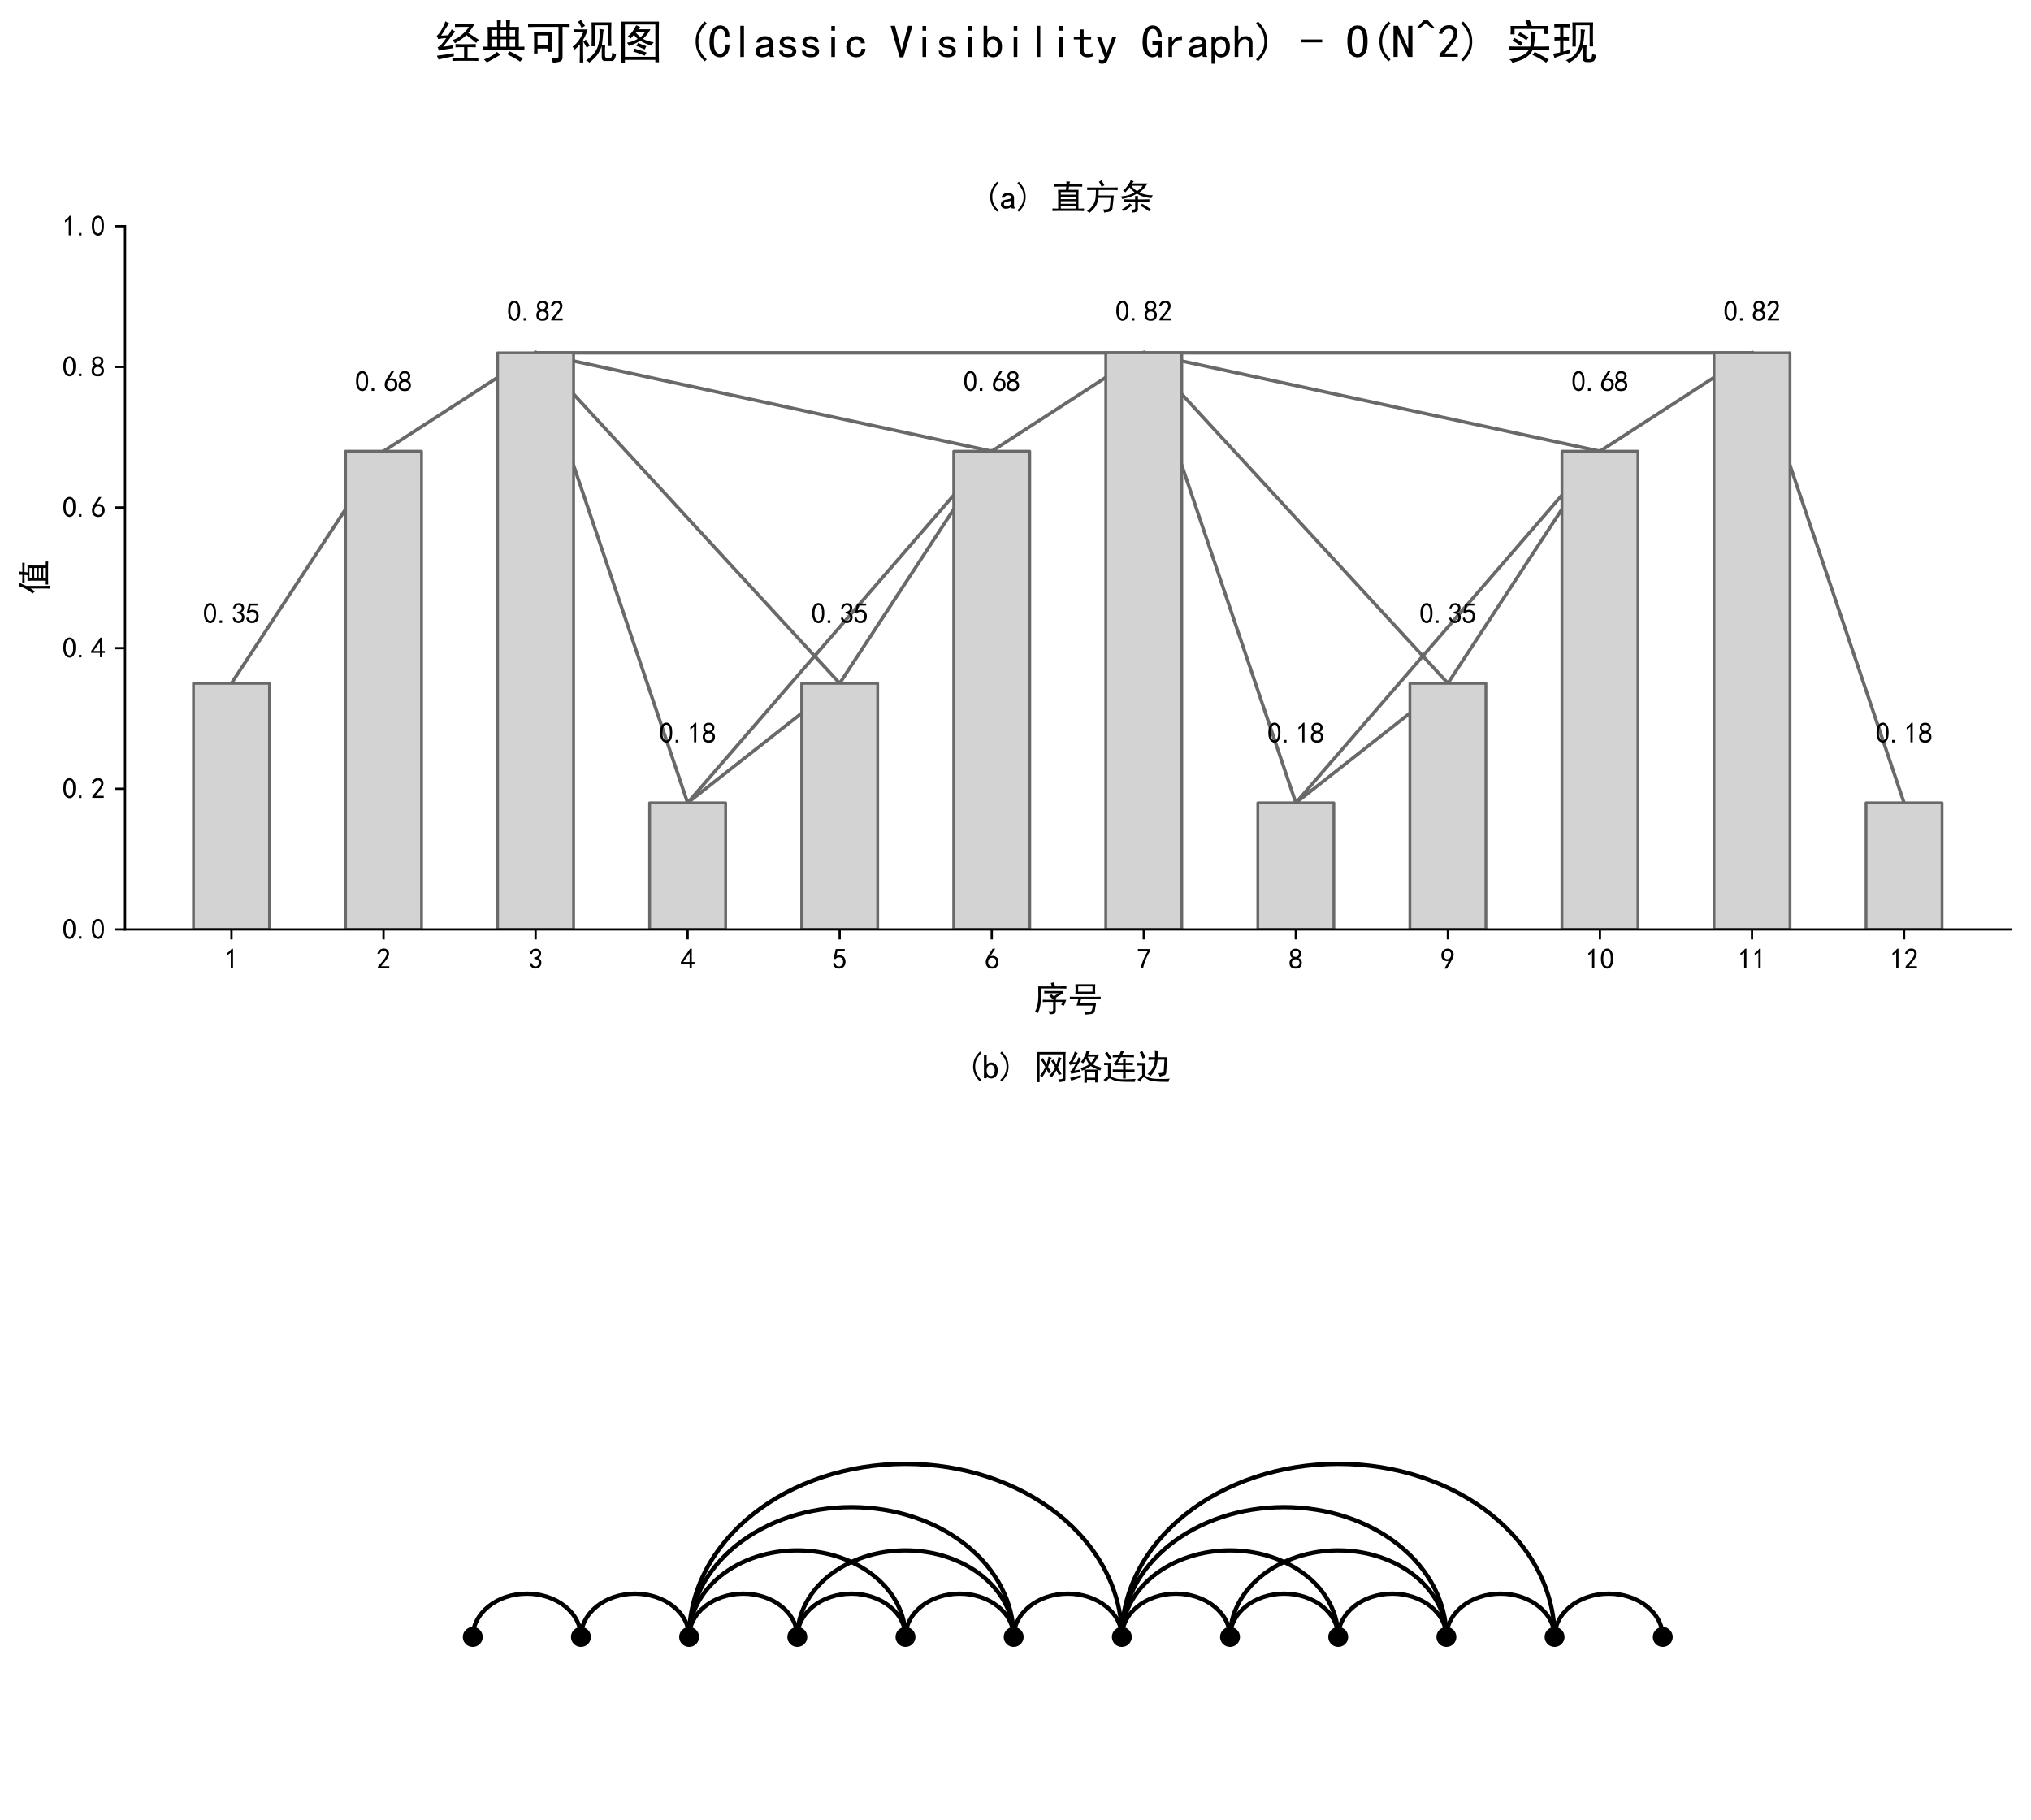 <?xml version="1.0" encoding="utf-8" standalone="no"?>
<!DOCTYPE svg PUBLIC "-//W3C//DTD SVG 1.1//EN"
  "http://www.w3.org/Graphics/SVG/1.1/DTD/svg11.dtd">
<svg xmlns:xlink="http://www.w3.org/1999/xlink" width="712.849pt" height="638.64pt" viewBox="0 0 712.849 638.64" xmlns="http://www.w3.org/2000/svg" version="1.1">
 <defs>
  <style type="text/css">*{stroke-linejoin: round; stroke-linecap: butt}</style>
 </defs>
 <g id="figure_1">
  <g id="patch_1">
   <path d="M 0 638.64 
L 712.849 638.64 
L 712.849 0 
L 0 0 
z
" style="fill: #ffffff"/>
  </g>
  <g id="axes_1">
   <g id="patch_2">
    <path d="M 43.888 326.189 
L 705.649 326.189 
L 705.649 79.384 
L 43.888 79.384 
z
" style="fill: #ffffff"/>
   </g>
   <g id="line2d_1">
    <path d="M 81.245 239.807 
L 134.613 158.362 
" clip-path="url(#p07428d5b99)" style="fill: none; stroke: #696969; stroke-width: 1.2; stroke-linecap: square"/>
   </g>
   <g id="line2d_2">
    <path d="M 134.613 158.362 
L 187.981 123.809 
" clip-path="url(#p07428d5b99)" style="fill: none; stroke: #696969; stroke-width: 1.2; stroke-linecap: square"/>
   </g>
   <g id="line2d_3">
    <path d="M 187.981 123.809 
L 241.349 281.764 
" clip-path="url(#p07428d5b99)" style="fill: none; stroke: #696969; stroke-width: 1.2; stroke-linecap: square"/>
   </g>
   <g id="line2d_4">
    <path d="M 187.981 123.809 
L 294.716 239.807 
" clip-path="url(#p07428d5b99)" style="fill: none; stroke: #696969; stroke-width: 1.2; stroke-linecap: square"/>
   </g>
   <g id="line2d_5">
    <path d="M 187.981 123.809 
L 348.084 158.362 
" clip-path="url(#p07428d5b99)" style="fill: none; stroke: #696969; stroke-width: 1.2; stroke-linecap: square"/>
   </g>
   <g id="line2d_6">
    <path d="M 187.981 123.809 
L 401.452 123.809 
" clip-path="url(#p07428d5b99)" style="fill: none; stroke: #696969; stroke-width: 1.2; stroke-linecap: square"/>
   </g>
   <g id="line2d_7">
    <path d="M 241.349 281.764 
L 294.716 239.807 
" clip-path="url(#p07428d5b99)" style="fill: none; stroke: #696969; stroke-width: 1.2; stroke-linecap: square"/>
   </g>
   <g id="line2d_8">
    <path d="M 241.349 281.764 
L 348.084 158.362 
" clip-path="url(#p07428d5b99)" style="fill: none; stroke: #696969; stroke-width: 1.2; stroke-linecap: square"/>
   </g>
   <g id="line2d_9">
    <path d="M 294.716 239.807 
L 348.084 158.362 
" clip-path="url(#p07428d5b99)" style="fill: none; stroke: #696969; stroke-width: 1.2; stroke-linecap: square"/>
   </g>
   <g id="line2d_10">
    <path d="M 348.084 158.362 
L 401.452 123.809 
" clip-path="url(#p07428d5b99)" style="fill: none; stroke: #696969; stroke-width: 1.2; stroke-linecap: square"/>
   </g>
   <g id="line2d_11">
    <path d="M 401.452 123.809 
L 454.82 281.764 
" clip-path="url(#p07428d5b99)" style="fill: none; stroke: #696969; stroke-width: 1.2; stroke-linecap: square"/>
   </g>
   <g id="line2d_12">
    <path d="M 401.452 123.809 
L 508.188 239.807 
" clip-path="url(#p07428d5b99)" style="fill: none; stroke: #696969; stroke-width: 1.2; stroke-linecap: square"/>
   </g>
   <g id="line2d_13">
    <path d="M 401.452 123.809 
L 561.556 158.362 
" clip-path="url(#p07428d5b99)" style="fill: none; stroke: #696969; stroke-width: 1.2; stroke-linecap: square"/>
   </g>
   <g id="line2d_14">
    <path d="M 401.452 123.809 
L 614.923 123.809 
" clip-path="url(#p07428d5b99)" style="fill: none; stroke: #696969; stroke-width: 1.2; stroke-linecap: square"/>
   </g>
   <g id="line2d_15">
    <path d="M 454.82 281.764 
L 508.188 239.807 
" clip-path="url(#p07428d5b99)" style="fill: none; stroke: #696969; stroke-width: 1.2; stroke-linecap: square"/>
   </g>
   <g id="line2d_16">
    <path d="M 454.82 281.764 
L 561.556 158.362 
" clip-path="url(#p07428d5b99)" style="fill: none; stroke: #696969; stroke-width: 1.2; stroke-linecap: square"/>
   </g>
   <g id="line2d_17">
    <path d="M 508.188 239.807 
L 561.556 158.362 
" clip-path="url(#p07428d5b99)" style="fill: none; stroke: #696969; stroke-width: 1.2; stroke-linecap: square"/>
   </g>
   <g id="line2d_18">
    <path d="M 561.556 158.362 
L 614.923 123.809 
" clip-path="url(#p07428d5b99)" style="fill: none; stroke: #696969; stroke-width: 1.2; stroke-linecap: square"/>
   </g>
   <g id="line2d_19">
    <path d="M 614.923 123.809 
L 668.291 281.764 
" clip-path="url(#p07428d5b99)" style="fill: none; stroke: #696969; stroke-width: 1.2; stroke-linecap: square"/>
   </g>
   <g id="patch_3">
    <path d="M 67.903 326.189 
L 94.587 326.189 
L 94.587 239.807 
L 67.903 239.807 
z
" clip-path="url(#p07428d5b99)" style="fill: #d3d3d3; stroke: #696969; stroke-linejoin: miter"/>
   </g>
   <g id="patch_4">
    <path d="M 121.271 326.189 
L 147.955 326.189 
L 147.955 158.362 
L 121.271 158.362 
z
" clip-path="url(#p07428d5b99)" style="fill: #d3d3d3; stroke: #696969; stroke-linejoin: miter"/>
   </g>
   <g id="patch_5">
    <path d="M 174.639 326.189 
L 201.323 326.189 
L 201.323 123.809 
L 174.639 123.809 
z
" clip-path="url(#p07428d5b99)" style="fill: #d3d3d3; stroke: #696969; stroke-linejoin: miter"/>
   </g>
   <g id="patch_6">
    <path d="M 228.007 326.189 
L 254.69 326.189 
L 254.69 281.764 
L 228.007 281.764 
z
" clip-path="url(#p07428d5b99)" style="fill: #d3d3d3; stroke: #696969; stroke-linejoin: miter"/>
   </g>
   <g id="patch_7">
    <path d="M 281.374 326.189 
L 308.058 326.189 
L 308.058 239.807 
L 281.374 239.807 
z
" clip-path="url(#p07428d5b99)" style="fill: #d3d3d3; stroke: #696969; stroke-linejoin: miter"/>
   </g>
   <g id="patch_8">
    <path d="M 334.742 326.189 
L 361.426 326.189 
L 361.426 158.362 
L 334.742 158.362 
z
" clip-path="url(#p07428d5b99)" style="fill: #d3d3d3; stroke: #696969; stroke-linejoin: miter"/>
   </g>
   <g id="patch_9">
    <path d="M 388.11 326.189 
L 414.794 326.189 
L 414.794 123.809 
L 388.11 123.809 
z
" clip-path="url(#p07428d5b99)" style="fill: #d3d3d3; stroke: #696969; stroke-linejoin: miter"/>
   </g>
   <g id="patch_10">
    <path d="M 441.478 326.189 
L 468.162 326.189 
L 468.162 281.764 
L 441.478 281.764 
z
" clip-path="url(#p07428d5b99)" style="fill: #d3d3d3; stroke: #696969; stroke-linejoin: miter"/>
   </g>
   <g id="patch_11">
    <path d="M 494.846 326.189 
L 521.53 326.189 
L 521.53 239.807 
L 494.846 239.807 
z
" clip-path="url(#p07428d5b99)" style="fill: #d3d3d3; stroke: #696969; stroke-linejoin: miter"/>
   </g>
   <g id="patch_12">
    <path d="M 548.214 326.189 
L 574.898 326.189 
L 574.898 158.362 
L 548.214 158.362 
z
" clip-path="url(#p07428d5b99)" style="fill: #d3d3d3; stroke: #696969; stroke-linejoin: miter"/>
   </g>
   <g id="patch_13">
    <path d="M 601.581 326.189 
L 628.265 326.189 
L 628.265 123.809 
L 601.581 123.809 
z
" clip-path="url(#p07428d5b99)" style="fill: #d3d3d3; stroke: #696969; stroke-linejoin: miter"/>
   </g>
   <g id="patch_14">
    <path d="M 654.949 326.189 
L 681.633 326.189 
L 681.633 281.764 
L 654.949 281.764 
z
" clip-path="url(#p07428d5b99)" style="fill: #d3d3d3; stroke: #696969; stroke-linejoin: miter"/>
   </g>
   <g id="matplotlib.axis_1">
    <g id="xtick_1">
     <g id="line2d_20">
      <defs>
       <path id="m3ee10c90ec" d="M 0 0 
L 0 3.5 
" style="stroke: #000000; stroke-width: 0.8"/>
      </defs>
      <g>
       <use xlink:href="#m3ee10c90ec" x="81.245" y="326.189" style="stroke: #000000; stroke-width: 0.8"/>
      </g>
     </g>
     <g id="text_1">
      <!-- 1 -->
      <g transform="translate(78.745 340.064) scale(0.1 -0.1)">
       <defs>
        <path id="SimHei-31" d="M 1400 3600 
Q 1075 3275 575 2975 
L 575 3450 
Q 1200 3875 1600 4450 
L 1900 4450 
L 1900 150 
L 1400 150 
L 1400 3600 
z
" transform="scale(0.016)"/>
       </defs>
       <use xlink:href="#SimHei-31"/>
      </g>
     </g>
    </g>
    <g id="xtick_2">
     <g id="line2d_21">
      <g>
       <use xlink:href="#m3ee10c90ec" x="134.613" y="326.189" style="stroke: #000000; stroke-width: 0.8"/>
      </g>
     </g>
     <g id="text_2">
      <!-- 2 -->
      <g transform="translate(132.113 340.064) scale(0.1 -0.1)">
       <defs>
        <path id="SimHei-32" d="M 300 250 
Q 325 625 650 925 
Q 975 1225 1475 1862 
Q 1975 2500 2125 2850 
Q 2275 3200 2237 3450 
Q 2200 3700 2000 3862 
Q 1800 4025 1537 4000 
Q 1275 3975 1037 3800 
Q 800 3625 675 3275 
L 200 3350 
Q 400 3925 712 4187 
Q 1025 4450 1450 4475 
Q 1700 4500 1900 4462 
Q 2100 4425 2312 4287 
Q 2525 4150 2662 3875 
Q 2800 3600 2762 3212 
Q 2725 2825 2375 2287 
Q 2025 1750 1025 600 
L 2825 600 
L 2825 150 
L 300 150 
L 300 250 
z
" transform="scale(0.016)"/>
       </defs>
       <use xlink:href="#SimHei-32"/>
      </g>
     </g>
    </g>
    <g id="xtick_3">
     <g id="line2d_22">
      <g>
       <use xlink:href="#m3ee10c90ec" x="187.981" y="326.189" style="stroke: #000000; stroke-width: 0.8"/>
      </g>
     </g>
     <g id="text_3">
      <!-- 3 -->
      <g transform="translate(185.481 340.064) scale(0.1 -0.1)">
       <defs>
        <path id="SimHei-33" d="M 250 1225 
L 700 1300 
Q 800 975 1025 762 
Q 1250 550 1587 562 
Q 1925 575 2125 837 
Q 2325 1100 2300 1437 
Q 2275 1775 2037 1962 
Q 1800 2150 1275 2225 
L 1275 2550 
Q 1800 2600 2037 2825 
Q 2275 3050 2250 3412 
Q 2225 3775 1925 3937 
Q 1625 4100 1287 3975 
Q 950 3850 750 3275 
L 300 3350 
Q 450 3800 712 4100 
Q 975 4400 1425 4450 
Q 1875 4500 2212 4337 
Q 2550 4175 2687 3837 
Q 2825 3500 2725 3100 
Q 2625 2700 2150 2400 
Q 2500 2250 2687 1950 
Q 2875 1650 2812 1162 
Q 2750 675 2375 375 
Q 2000 75 1525 87 
Q 1050 100 700 387 
Q 350 675 250 1225 
z
" transform="scale(0.016)"/>
       </defs>
       <use xlink:href="#SimHei-33"/>
      </g>
     </g>
    </g>
    <g id="xtick_4">
     <g id="line2d_23">
      <g>
       <use xlink:href="#m3ee10c90ec" x="241.349" y="326.189" style="stroke: #000000; stroke-width: 0.8"/>
      </g>
     </g>
     <g id="text_4">
      <!-- 4 -->
      <g transform="translate(238.849 340.064) scale(0.1 -0.1)">
       <defs>
        <path id="SimHei-34" d="M 2000 1100 
L 75 1100 
L 75 1525 
L 2100 4450 
L 2475 4450 
L 2475 1525 
L 3075 1525 
L 3075 1100 
L 2475 1100 
L 2475 150 
L 2000 150 
L 2000 1100 
z
M 2000 1525 
L 2000 3500 
L 600 1525 
L 2000 1525 
z
" transform="scale(0.016)"/>
       </defs>
       <use xlink:href="#SimHei-34"/>
      </g>
     </g>
    </g>
    <g id="xtick_5">
     <g id="line2d_24">
      <g>
       <use xlink:href="#m3ee10c90ec" x="294.716" y="326.189" style="stroke: #000000; stroke-width: 0.8"/>
      </g>
     </g>
     <g id="text_5">
      <!-- 5 -->
      <g transform="translate(292.216 340.064) scale(0.1 -0.1)">
       <defs>
        <path id="SimHei-35" d="M 550 1325 
Q 725 650 1150 575 
Q 1575 500 1837 662 
Q 2100 825 2212 1087 
Q 2325 1350 2312 1675 
Q 2300 2000 2137 2225 
Q 1975 2450 1725 2525 
Q 1475 2600 1162 2525 
Q 850 2450 650 2175 
L 225 2225 
Q 275 2375 700 4375 
L 2675 4375 
L 2675 3925 
L 1075 3925 
Q 950 3250 825 2850 
Q 1200 3025 1525 3012 
Q 1850 3000 2150 2862 
Q 2450 2725 2587 2487 
Q 2725 2250 2787 2012 
Q 2850 1775 2837 1500 
Q 2825 1225 2725 937 
Q 2625 650 2425 462 
Q 2225 275 1937 162 
Q 1650 50 1275 75 
Q 900 100 562 350 
Q 225 600 100 1200 
L 550 1325 
z
" transform="scale(0.016)"/>
       </defs>
       <use xlink:href="#SimHei-35"/>
      </g>
     </g>
    </g>
    <g id="xtick_6">
     <g id="line2d_25">
      <g>
       <use xlink:href="#m3ee10c90ec" x="348.084" y="326.189" style="stroke: #000000; stroke-width: 0.8"/>
      </g>
     </g>
     <g id="text_6">
      <!-- 6 -->
      <g transform="translate(345.584 340.064) scale(0.1 -0.1)">
       <defs>
        <path id="SimHei-36" d="M 250 1612 
Q 275 1975 387 2225 
Q 500 2475 725 2850 
L 1750 4450 
L 2325 4450 
L 1275 2800 
Q 1950 2975 2350 2750 
Q 2750 2525 2887 2237 
Q 3025 1950 3037 1612 
Q 3050 1275 2937 950 
Q 2825 625 2537 362 
Q 2250 100 1737 75 
Q 1225 50 862 262 
Q 500 475 362 862 
Q 225 1250 250 1612 
z
M 1025 787 
Q 1250 550 1625 525 
Q 2000 500 2250 775 
Q 2500 1050 2500 1575 
Q 2500 2100 2187 2300 
Q 1875 2500 1487 2450 
Q 1100 2400 925 2075 
Q 750 1750 775 1387 
Q 800 1025 1025 787 
z
" transform="scale(0.016)"/>
       </defs>
       <use xlink:href="#SimHei-36"/>
      </g>
     </g>
    </g>
    <g id="xtick_7">
     <g id="line2d_26">
      <g>
       <use xlink:href="#m3ee10c90ec" x="401.452" y="326.189" style="stroke: #000000; stroke-width: 0.8"/>
      </g>
     </g>
     <g id="text_7">
      <!-- 7 -->
      <g transform="translate(398.952 340.064) scale(0.1 -0.1)">
       <defs>
        <path id="SimHei-37" d="M 850 150 
Q 1300 2050 2425 3925 
L 275 3925 
L 275 4375 
L 2950 4375 
L 2950 3950 
Q 1775 2050 1400 150 
L 850 150 
z
" transform="scale(0.016)"/>
       </defs>
       <use xlink:href="#SimHei-37"/>
      </g>
     </g>
    </g>
    <g id="xtick_8">
     <g id="line2d_27">
      <g>
       <use xlink:href="#m3ee10c90ec" x="454.82" y="326.189" style="stroke: #000000; stroke-width: 0.8"/>
      </g>
     </g>
     <g id="text_8">
      <!-- 8 -->
      <g transform="translate(452.32 340.064) scale(0.1 -0.1)">
       <defs>
        <path id="SimHei-38" d="M 175 1375 
Q 175 1675 325 1962 
Q 475 2250 825 2425 
Q 525 2600 425 2812 
Q 325 3025 312 3300 
Q 300 3575 387 3775 
Q 475 3975 650 4150 
Q 825 4325 1037 4387 
Q 1250 4450 1500 4450 
Q 1750 4450 1950 4400 
Q 2150 4350 2375 4187 
Q 2600 4025 2700 3725 
Q 2800 3425 2687 3025 
Q 2575 2625 2100 2400 
Q 2525 2275 2700 2012 
Q 2875 1750 2875 1375 
Q 2875 1000 2762 775 
Q 2650 550 2512 400 
Q 2375 250 2137 162 
Q 1900 75 1537 75 
Q 1175 75 912 162 
Q 650 250 475 425 
Q 300 600 237 837 
Q 175 1075 175 1375 
z
M 687 1400 
Q 675 1100 787 875 
Q 900 650 1200 587 
Q 1500 525 1825 600 
Q 2150 675 2275 950 
Q 2400 1225 2362 1500 
Q 2325 1775 2050 1962 
Q 1775 2150 1450 2125 
Q 1125 2100 912 1900 
Q 700 1700 687 1400 
z
M 775 3350 
Q 775 3100 950 2875 
Q 1125 2650 1500 2650 
Q 1875 2650 2062 2875 
Q 2250 3100 2237 3412 
Q 2225 3725 2012 3875 
Q 1800 4025 1437 4000 
Q 1075 3975 925 3787 
Q 775 3600 775 3350 
z
" transform="scale(0.016)"/>
       </defs>
       <use xlink:href="#SimHei-38"/>
      </g>
     </g>
    </g>
    <g id="xtick_9">
     <g id="line2d_28">
      <g>
       <use xlink:href="#m3ee10c90ec" x="508.188" y="326.189" style="stroke: #000000; stroke-width: 0.8"/>
      </g>
     </g>
     <g id="text_9">
      <!-- 9 -->
      <g transform="translate(505.688 340.064) scale(0.1 -0.1)">
       <defs>
        <path id="SimHei-39" d="M 800 75 
Q 1350 1000 1700 1750 
Q 1075 1650 662 1912 
Q 250 2175 162 2625 
Q 75 3075 175 3437 
Q 275 3800 487 4037 
Q 700 4275 1000 4375 
Q 1300 4475 1537 4475 
Q 1775 4475 2025 4375 
Q 2275 4275 2475 4075 
Q 2675 3875 2750 3662 
Q 2825 3450 2825 3112 
Q 2825 2775 2575 2250 
Q 2325 1725 1350 75 
L 800 75 
z
M 662 2875 
Q 700 2550 937 2337 
Q 1175 2125 1450 2150 
Q 1725 2175 1887 2300 
Q 2050 2425 2200 2725 
Q 2300 3100 2250 3362 
Q 2200 3625 1987 3800 
Q 1775 3975 1525 3975 
Q 1375 4000 1137 3900 
Q 900 3800 762 3500 
Q 625 3200 662 2875 
z
" transform="scale(0.016)"/>
       </defs>
       <use xlink:href="#SimHei-39"/>
      </g>
     </g>
    </g>
    <g id="xtick_10">
     <g id="line2d_29">
      <g>
       <use xlink:href="#m3ee10c90ec" x="561.556" y="326.189" style="stroke: #000000; stroke-width: 0.8"/>
      </g>
     </g>
     <g id="text_10">
      <!-- 10 -->
      <g transform="translate(556.556 340.064) scale(0.1 -0.1)">
       <defs>
        <path id="SimHei-30" d="M 225 2537 
Q 250 3200 412 3587 
Q 575 3975 875 4225 
Q 1175 4475 1612 4475 
Q 2050 4475 2375 4112 
Q 2700 3750 2800 3200 
Q 2900 2650 2862 1937 
Q 2825 1225 2612 775 
Q 2400 325 1975 150 
Q 1550 -25 1125 187 
Q 700 400 525 750 
Q 350 1100 275 1487 
Q 200 1875 225 2537 
z
M 750 2687 
Q 675 2000 800 1462 
Q 925 925 1212 700 
Q 1500 475 1800 612 
Q 2100 750 2237 1162 
Q 2375 1575 2375 2062 
Q 2375 2550 2337 2950 
Q 2300 3350 2112 3675 
Q 1925 4000 1612 4012 
Q 1300 4025 1062 3700 
Q 825 3375 750 2687 
z
" transform="scale(0.016)"/>
       </defs>
       <use xlink:href="#SimHei-31"/>
       <use xlink:href="#SimHei-30" transform="translate(50 0)"/>
      </g>
     </g>
    </g>
    <g id="xtick_11">
     <g id="line2d_30">
      <g>
       <use xlink:href="#m3ee10c90ec" x="614.923" y="326.189" style="stroke: #000000; stroke-width: 0.8"/>
      </g>
     </g>
     <g id="text_11">
      <!-- 11 -->
      <g transform="translate(609.923 340.064) scale(0.1 -0.1)">
       <use xlink:href="#SimHei-31"/>
       <use xlink:href="#SimHei-31" transform="translate(50 0)"/>
      </g>
     </g>
    </g>
    <g id="xtick_12">
     <g id="line2d_31">
      <g>
       <use xlink:href="#m3ee10c90ec" x="668.291" y="326.189" style="stroke: #000000; stroke-width: 0.8"/>
      </g>
     </g>
     <g id="text_12">
      <!-- 12 -->
      <g transform="translate(663.291 340.064) scale(0.1 -0.1)">
       <use xlink:href="#SimHei-31"/>
       <use xlink:href="#SimHei-32" transform="translate(50 0)"/>
      </g>
     </g>
    </g>
    <g id="text_13">
     <!-- 序号 -->
     <g transform="translate(362.768 354.877) scale(0.12 -0.12)">
      <defs>
       <path id="SimHei-5e8f" d="M 4000 2075 
L 5975 2075 
Q 5750 1525 5575 1025 
Q 5325 1100 5050 1150 
Q 5175 1450 5275 1700 
L 4050 1700 
L 4050 150 
Q 4050 -375 3762 -462 
Q 3475 -550 2950 -575 
Q 2875 -300 2750 0 
Q 3350 -75 3475 25 
Q 3600 125 3575 375 
L 3575 1700 
L 2450 1700 
Q 2050 1700 1675 1675 
L 1675 2100 
Q 2100 2075 2425 2075 
L 3675 2075 
Q 3325 2400 2875 2775 
Q 2975 2875 3250 3100 
Q 3400 2975 3725 2725 
L 4575 3275 
L 3000 3275 
Q 2400 3275 1950 3250 
L 1950 3700 
Q 2400 3675 3000 3675 
L 5400 3675 
L 5400 3250 
Q 4700 2875 4025 2450 
L 4275 2250 
L 4000 2075 
z
M 3725 5275 
Q 3825 4925 3925 4525 
L 4850 4525 
Q 5425 4525 6000 4550 
L 6000 4125 
Q 5425 4150 4850 4150 
L 1400 4150 
Q 1400 2750 1362 2137 
Q 1325 1525 1200 887 
Q 1075 250 775 -350 
Q 625 -250 250 -125 
Q 475 300 600 700 
Q 725 1100 800 1637 
Q 875 2175 875 2825 
Q 875 3500 850 4525 
L 3350 4525 
Q 3275 4825 3150 5150 
Q 3425 5200 3725 5275 
z
" transform="scale(0.016)"/>
       <path id="SimHei-53f7" d="M 5025 4925 
Q 5000 4550 5000 4075 
Q 5000 3600 5025 3175 
L 1400 3175 
Q 1425 3525 1425 4000 
Q 1425 4500 1400 4925 
L 5025 4925 
z
M 5175 2625 
Q 5650 2625 6025 2650 
L 6025 2200 
Q 5650 2225 5175 2225 
L 2450 2225 
Q 2350 1875 2225 1450 
L 5175 1450 
Q 5100 1050 5062 775 
Q 5025 500 4950 112 
Q 4875 -275 4650 -412 
Q 4425 -550 3225 -625 
Q 3125 -350 2975 -50 
Q 3875 -75 4112 -50 
Q 4350 -25 4425 212 
Q 4500 450 4575 1025 
L 1600 1025 
Q 1825 1625 1950 2225 
L 1350 2225 
Q 825 2225 375 2200 
L 375 2650 
Q 825 2625 1350 2625 
L 5175 2625 
z
M 4525 3575 
L 4525 4525 
L 1900 4525 
L 1900 3575 
L 4525 3575 
z
" transform="scale(0.016)"/>
      </defs>
      <use xlink:href="#SimHei-5e8f"/>
      <use xlink:href="#SimHei-53f7" transform="translate(100 0)"/>
     </g>
    </g>
   </g>
   <g id="matplotlib.axis_2">
    <g id="ytick_1">
     <g id="line2d_32">
      <defs>
       <path id="m45f2736709" d="M 0 0 
L -3.5 0 
" style="stroke: #000000; stroke-width: 0.8"/>
      </defs>
      <g>
       <use xlink:href="#m45f2736709" x="43.888" y="326.189" style="stroke: #000000; stroke-width: 0.8"/>
      </g>
     </g>
     <g id="text_14">
      <!-- 0.0 -->
      <g transform="translate(21.887 329.627) scale(0.1 -0.1)">
       <defs>
        <path id="SimHei-2e" d="M 1075 125 
L 500 125 
L 500 675 
L 1075 675 
L 1075 125 
z
" transform="scale(0.016)"/>
       </defs>
       <use xlink:href="#SimHei-30"/>
       <use xlink:href="#SimHei-2e" transform="translate(50 0)"/>
       <use xlink:href="#SimHei-30" transform="translate(100 0)"/>
      </g>
     </g>
    </g>
    <g id="ytick_2">
     <g id="line2d_33">
      <g>
       <use xlink:href="#m45f2736709" x="43.888" y="276.828" style="stroke: #000000; stroke-width: 0.8"/>
      </g>
     </g>
     <g id="text_15">
      <!-- 0.2 -->
      <g transform="translate(21.887 280.266) scale(0.1 -0.1)">
       <use xlink:href="#SimHei-30"/>
       <use xlink:href="#SimHei-2e" transform="translate(50 0)"/>
       <use xlink:href="#SimHei-32" transform="translate(100 0)"/>
      </g>
     </g>
    </g>
    <g id="ytick_3">
     <g id="line2d_34">
      <g>
       <use xlink:href="#m45f2736709" x="43.888" y="227.467" style="stroke: #000000; stroke-width: 0.8"/>
      </g>
     </g>
     <g id="text_16">
      <!-- 0.4 -->
      <g transform="translate(21.887 230.905) scale(0.1 -0.1)">
       <use xlink:href="#SimHei-30"/>
       <use xlink:href="#SimHei-2e" transform="translate(50 0)"/>
       <use xlink:href="#SimHei-34" transform="translate(100 0)"/>
      </g>
     </g>
    </g>
    <g id="ytick_4">
     <g id="line2d_35">
      <g>
       <use xlink:href="#m45f2736709" x="43.888" y="178.106" style="stroke: #000000; stroke-width: 0.8"/>
      </g>
     </g>
     <g id="text_17">
      <!-- 0.6 -->
      <g transform="translate(21.887 181.543) scale(0.1 -0.1)">
       <use xlink:href="#SimHei-30"/>
       <use xlink:href="#SimHei-2e" transform="translate(50 0)"/>
       <use xlink:href="#SimHei-36" transform="translate(100 0)"/>
      </g>
     </g>
    </g>
    <g id="ytick_5">
     <g id="line2d_36">
      <g>
       <use xlink:href="#m45f2736709" x="43.888" y="128.745" style="stroke: #000000; stroke-width: 0.8"/>
      </g>
     </g>
     <g id="text_18">
      <!-- 0.8 -->
      <g transform="translate(21.887 132.182) scale(0.1 -0.1)">
       <use xlink:href="#SimHei-30"/>
       <use xlink:href="#SimHei-2e" transform="translate(50 0)"/>
       <use xlink:href="#SimHei-38" transform="translate(100 0)"/>
      </g>
     </g>
    </g>
    <g id="ytick_6">
     <g id="line2d_37">
      <g>
       <use xlink:href="#m45f2736709" x="43.888" y="79.384" style="stroke: #000000; stroke-width: 0.8"/>
      </g>
     </g>
     <g id="text_19">
      <!-- 1.0 -->
      <g transform="translate(21.887 82.821) scale(0.1 -0.1)">
       <use xlink:href="#SimHei-31"/>
       <use xlink:href="#SimHei-2e" transform="translate(50 0)"/>
       <use xlink:href="#SimHei-30" transform="translate(100 0)"/>
      </g>
     </g>
    </g>
    <g id="text_20">
     <!-- 值 -->
     <g transform="translate(16.387 208.787) rotate(-90) scale(0.12 -0.12)">
      <defs>
       <path id="SimHei-503c" d="M 3675 4450 
L 3675 5100 
Q 3975 5075 4350 5050 
Q 4225 4875 4200 4450 
L 5125 4450 
Q 5550 4450 5875 4475 
L 5875 4025 
Q 5525 4050 5125 4050 
L 4175 4050 
L 4125 3500 
L 5400 3500 
Q 5375 3200 5375 2700 
L 5375 150 
Q 5875 150 6100 175 
L 6100 -275 
Q 5775 -250 5200 -250 
L 2850 -250 
Q 2275 -250 1900 -275 
L 1900 175 
Q 2125 150 2600 150 
L 2600 2700 
Q 2600 3175 2575 3500 
L 3600 3500 
L 3650 4050 
L 3200 4050 
Q 2575 4050 2225 4025 
L 2225 4475 
Q 2550 4450 3200 4450 
L 3675 4450 
z
M 2225 4900 
Q 2025 4675 1650 3750 
L 1650 450 
Q 1650 -75 1675 -550 
L 1150 -550 
Q 1175 -125 1175 375 
L 1175 2950 
Q 875 2450 625 2150 
Q 425 2425 250 2575 
Q 500 2825 937 3537 
Q 1375 4250 1625 5150 
Q 1975 4975 2225 4900 
z
M 4925 2650 
L 4925 3150 
L 3075 3150 
L 3075 2650 
L 4925 2650 
z
M 4925 150 
L 4925 625 
L 3075 625 
L 3075 150 
L 4925 150 
z
M 4925 1000 
L 4925 1450 
L 3075 1450 
L 3075 1000 
L 4925 1000 
z
M 4925 1825 
L 4925 2275 
L 3075 2275 
L 3075 1825 
L 4925 1825 
z
" transform="scale(0.016)"/>
      </defs>
      <use xlink:href="#SimHei-503c"/>
     </g>
    </g>
   </g>
   <g id="patch_15">
    <path d="M 43.888 326.189 
L 43.888 79.384 
" style="fill: none; stroke: #000000; stroke-width: 0.8; stroke-linejoin: miter; stroke-linecap: square"/>
   </g>
   <g id="patch_16">
    <path d="M 43.888 326.189 
L 705.649 326.189 
" style="fill: none; stroke: #000000; stroke-width: 0.8; stroke-linejoin: miter; stroke-linecap: square"/>
   </g>
   <g id="text_21">
    <!-- 0.35 -->
    <g transform="translate(71.245 218.813) scale(0.1 -0.1)">
     <use xlink:href="#SimHei-30"/>
     <use xlink:href="#SimHei-2e" transform="translate(50 0)"/>
     <use xlink:href="#SimHei-33" transform="translate(100 0)"/>
     <use xlink:href="#SimHei-35" transform="translate(150 0)"/>
    </g>
   </g>
   <g id="text_22">
    <!-- 0.68 -->
    <g transform="translate(124.613 137.367) scale(0.1 -0.1)">
     <use xlink:href="#SimHei-30"/>
     <use xlink:href="#SimHei-2e" transform="translate(50 0)"/>
     <use xlink:href="#SimHei-36" transform="translate(100 0)"/>
     <use xlink:href="#SimHei-38" transform="translate(150 0)"/>
    </g>
   </g>
   <g id="text_23">
    <!-- 0.82 -->
    <g transform="translate(177.981 112.687) scale(0.1 -0.1)">
     <use xlink:href="#SimHei-30"/>
     <use xlink:href="#SimHei-2e" transform="translate(50 0)"/>
     <use xlink:href="#SimHei-38" transform="translate(100 0)"/>
     <use xlink:href="#SimHei-32" transform="translate(150 0)"/>
    </g>
   </g>
   <g id="text_24">
    <!-- 0.18 -->
    <g transform="translate(231.349 260.77) scale(0.1 -0.1)">
     <use xlink:href="#SimHei-30"/>
     <use xlink:href="#SimHei-2e" transform="translate(50 0)"/>
     <use xlink:href="#SimHei-31" transform="translate(100 0)"/>
     <use xlink:href="#SimHei-38" transform="translate(150 0)"/>
    </g>
   </g>
   <g id="text_25">
    <!-- 0.35 -->
    <g transform="translate(284.716 218.813) scale(0.1 -0.1)">
     <use xlink:href="#SimHei-30"/>
     <use xlink:href="#SimHei-2e" transform="translate(50 0)"/>
     <use xlink:href="#SimHei-33" transform="translate(100 0)"/>
     <use xlink:href="#SimHei-35" transform="translate(150 0)"/>
    </g>
   </g>
   <g id="text_26">
    <!-- 0.68 -->
    <g transform="translate(338.084 137.367) scale(0.1 -0.1)">
     <use xlink:href="#SimHei-30"/>
     <use xlink:href="#SimHei-2e" transform="translate(50 0)"/>
     <use xlink:href="#SimHei-36" transform="translate(100 0)"/>
     <use xlink:href="#SimHei-38" transform="translate(150 0)"/>
    </g>
   </g>
   <g id="text_27">
    <!-- 0.82 -->
    <g transform="translate(391.452 112.687) scale(0.1 -0.1)">
     <use xlink:href="#SimHei-30"/>
     <use xlink:href="#SimHei-2e" transform="translate(50 0)"/>
     <use xlink:href="#SimHei-38" transform="translate(100 0)"/>
     <use xlink:href="#SimHei-32" transform="translate(150 0)"/>
    </g>
   </g>
   <g id="text_28">
    <!-- 0.18 -->
    <g transform="translate(444.82 260.77) scale(0.1 -0.1)">
     <use xlink:href="#SimHei-30"/>
     <use xlink:href="#SimHei-2e" transform="translate(50 0)"/>
     <use xlink:href="#SimHei-31" transform="translate(100 0)"/>
     <use xlink:href="#SimHei-38" transform="translate(150 0)"/>
    </g>
   </g>
   <g id="text_29">
    <!-- 0.35 -->
    <g transform="translate(498.188 218.813) scale(0.1 -0.1)">
     <use xlink:href="#SimHei-30"/>
     <use xlink:href="#SimHei-2e" transform="translate(50 0)"/>
     <use xlink:href="#SimHei-33" transform="translate(100 0)"/>
     <use xlink:href="#SimHei-35" transform="translate(150 0)"/>
    </g>
   </g>
   <g id="text_30">
    <!-- 0.68 -->
    <g transform="translate(551.556 137.367) scale(0.1 -0.1)">
     <use xlink:href="#SimHei-30"/>
     <use xlink:href="#SimHei-2e" transform="translate(50 0)"/>
     <use xlink:href="#SimHei-36" transform="translate(100 0)"/>
     <use xlink:href="#SimHei-38" transform="translate(150 0)"/>
    </g>
   </g>
   <g id="text_31">
    <!-- 0.82 -->
    <g transform="translate(604.923 112.687) scale(0.1 -0.1)">
     <use xlink:href="#SimHei-30"/>
     <use xlink:href="#SimHei-2e" transform="translate(50 0)"/>
     <use xlink:href="#SimHei-38" transform="translate(100 0)"/>
     <use xlink:href="#SimHei-32" transform="translate(150 0)"/>
    </g>
   </g>
   <g id="text_32">
    <!-- 0.18 -->
    <g transform="translate(658.291 260.77) scale(0.1 -0.1)">
     <use xlink:href="#SimHei-30"/>
     <use xlink:href="#SimHei-2e" transform="translate(50 0)"/>
     <use xlink:href="#SimHei-31" transform="translate(100 0)"/>
     <use xlink:href="#SimHei-38" transform="translate(150 0)"/>
    </g>
   </g>
   <g id="text_33">
    <!-- (a) 直方条 -->
    <g transform="translate(344.768 73.384) scale(0.12 -0.12)">
     <defs>
      <path id="SimHei-28" d="M 2975 -200 
L 2700 -475 
Q 2075 125 1762 775 
Q 1450 1425 1450 2250 
Q 1450 3075 1762 3725 
Q 2075 4375 2700 5000 
L 2975 4725 
Q 2400 4175 2112 3587 
Q 1825 3000 1825 2250 
Q 1825 1500 2112 912 
Q 2400 325 2975 -200 
z
" transform="scale(0.016)"/>
      <path id="SimHei-61" d="M 2875 125 
L 2275 125 
Q 2225 175 2200 262 
Q 2175 350 2175 475 
Q 2000 275 1750 175 
Q 1500 75 1225 75 
Q 825 75 550 275 
Q 275 475 275 850 
Q 275 1225 525 1450 
Q 775 1675 1300 1750 
Q 1650 1800 1912 1875 
Q 2175 1950 2175 2075 
Q 2175 2225 2062 2375 
Q 1950 2525 1575 2525 
Q 1275 2525 1137 2412 
Q 1000 2300 950 2100 
L 400 2100 
Q 450 2500 762 2737 
Q 1075 2975 1575 2975 
Q 2125 2975 2400 2725 
Q 2675 2475 2675 2025 
L 2675 650 
Q 2675 500 2725 375 
Q 2775 250 2875 125 
z
M 2175 1050 
L 2175 1550 
Q 2025 1500 1887 1462 
Q 1750 1425 1425 1375 
Q 1050 1325 937 1200 
Q 825 1075 825 900 
Q 825 750 937 637 
Q 1050 525 1275 525 
Q 1500 525 1762 650 
Q 2025 775 2175 1050 
z
" transform="scale(0.016)"/>
      <path id="SimHei-29" d="M 1675 2250 
Q 1675 1425 1362 775 
Q 1050 125 425 -475 
L 150 -200 
Q 725 325 1012 912 
Q 1300 1500 1300 2250 
Q 1300 3000 1012 3587 
Q 725 4175 150 4725 
L 425 5000 
Q 1050 4375 1362 3725 
Q 1675 3075 1675 2250 
z
" transform="scale(0.016)"/>
      <path id="SimHei-20" transform="scale(0.016)"/>
      <path id="SimHei-76f4" d="M 3550 5025 
Q 3475 4875 3400 4525 
L 4825 4525 
Q 5225 4525 5775 4550 
L 5775 4100 
Q 5250 4125 4825 4125 
L 3350 4125 
Q 3300 3775 3275 3525 
L 5100 3525 
Q 5075 3075 5075 2525 
L 5075 100 
L 5300 100 
Q 5650 100 6100 125 
L 6100 -350 
Q 5675 -325 5300 -325 
L 1225 -325 
Q 800 -325 325 -350 
L 325 125 
Q 825 100 1225 100 
L 1375 100 
L 1375 2525 
Q 1375 3175 1350 3525 
L 2775 3525 
Q 2825 3825 2850 4125 
L 1550 4125 
Q 1075 4125 600 4100 
L 600 4550 
Q 1075 4525 1525 4525 
L 2875 4525 
Q 2900 4800 2875 5075 
Q 3275 5025 3550 5025 
z
M 4600 975 
L 4600 1450 
L 1850 1450 
L 1850 975 
L 4600 975 
z
M 4600 100 
L 4600 575 
L 1850 575 
L 1850 100 
L 4600 100 
z
M 4600 2650 
L 4600 3125 
L 1850 3125 
L 1850 2650 
L 4600 2650 
z
M 4600 1825 
L 4600 2275 
L 1850 2275 
L 1850 1825 
L 4600 1825 
z
" transform="scale(0.016)"/>
      <path id="SimHei-65b9" d="M 425 3975 
Q 825 3950 1300 3950 
L 5025 3950 
Q 5625 3950 6000 3975 
L 6000 3475 
Q 5675 3500 5100 3500 
L 2525 3500 
Q 2525 3225 2500 2500 
L 5300 2500 
Q 5250 2175 5200 1550 
L 5050 175 
Q 5000 -275 4625 -412 
Q 4250 -550 3525 -625 
Q 3500 -300 3325 -50 
Q 3900 -75 4200 0 
Q 4500 75 4575 425 
L 4725 2050 
L 2475 2050 
Q 2375 1350 2162 875 
Q 1950 400 1575 0 
Q 1200 -400 825 -700 
Q 725 -550 375 -350 
Q 700 -175 1062 200 
Q 1425 575 1662 1050 
Q 1900 1525 1962 2100 
Q 2025 2675 2025 3500 
L 1325 3500 
Q 775 3500 425 3475 
L 425 3975 
z
M 3075 4075 
Q 2850 4575 2575 5000 
Q 2800 5125 3025 5275 
Q 3300 4850 3575 4350 
Q 3325 4250 3075 4075 
z
" transform="scale(0.016)"/>
      <path id="SimHei-6761" d="M 2700 5075 
Q 2600 5000 2400 4700 
L 5225 4700 
Q 4975 4300 4625 3875 
Q 4275 3450 3750 3050 
Q 4100 2850 4750 2687 
Q 5400 2525 6200 2525 
Q 5950 2275 5925 2000 
Q 5000 2100 4387 2300 
Q 3775 2500 3275 2825 
Q 2500 2375 1837 2175 
Q 1175 1975 575 1850 
Q 500 2125 275 2300 
Q 1250 2400 1912 2625 
Q 2575 2850 2825 3075 
Q 2400 3425 1925 3975 
Q 1600 3550 1150 3075 
Q 925 3300 725 3350 
Q 1225 3775 1625 4350 
Q 2025 4925 2125 5300 
Q 2525 5125 2700 5075 
z
M 2950 1775 
Q 2950 2000 2925 2400 
L 3475 2400 
Q 3450 1975 3450 1775 
L 4500 1775 
Q 5025 1775 5550 1800 
L 5550 1325 
Q 5025 1350 4525 1350 
L 3450 1350 
L 3450 -50 
Q 3475 -575 2450 -625 
Q 2375 -375 2225 -75 
Q 2975 -150 2950 200 
L 2950 1350 
L 1850 1350 
Q 1350 1350 825 1325 
L 825 1800 
Q 1350 1775 1850 1775 
L 2950 1775 
z
M 3300 3300 
Q 4025 3775 4325 4275 
L 2250 4275 
Q 2700 3675 3300 3300 
z
M 4200 1000 
Q 4950 575 5800 0 
Q 5650 -175 5500 -400 
Q 5150 -150 4787 100 
Q 4425 350 3925 600 
Q 4075 775 4200 1000 
z
M 2375 700 
Q 2275 600 1800 250 
Q 1325 -100 850 -400 
Q 700 -200 500 -50 
Q 825 100 1287 437 
Q 1750 775 1950 1050 
L 2375 700 
z
" transform="scale(0.016)"/>
     </defs>
     <use xlink:href="#SimHei-28"/>
     <use xlink:href="#SimHei-61" transform="translate(50 0)"/>
     <use xlink:href="#SimHei-29" transform="translate(100 0)"/>
     <use xlink:href="#SimHei-20" transform="translate(150 0)"/>
     <use xlink:href="#SimHei-76f4" transform="translate(200 0)"/>
     <use xlink:href="#SimHei-65b9" transform="translate(300 0)"/>
     <use xlink:href="#SimHei-6761" transform="translate(400 0)"/>
    </g>
   </g>
  </g>
  <g id="axes_2">
   <g id="patch_17">
    <path d="M 203.903 574.485 
C 203.903 570.458 201.901 566.593 198.342 563.745 
C 194.783 560.898 189.951 559.297 184.918 559.297 
C 179.884 559.297 175.052 560.898 171.493 563.745 
C 167.934 566.593 165.933 570.458 165.933 574.485 
" clip-path="url(#p4e6cd5bbf3)" style="fill: none; stroke: #000000; stroke-width: 1.5; stroke-linejoin: miter"/>
   </g>
   <g id="patch_18">
    <path d="M 241.873 574.485 
C 241.873 570.458 239.871 566.593 236.312 563.745 
C 232.753 560.898 227.921 559.297 222.888 559.297 
C 217.855 559.297 213.022 560.898 209.463 563.745 
C 205.904 566.593 203.903 570.458 203.903 574.485 
" clip-path="url(#p4e6cd5bbf3)" style="fill: none; stroke: #000000; stroke-width: 1.5; stroke-linejoin: miter"/>
   </g>
   <g id="patch_19">
    <path d="M 279.843 574.485 
C 279.843 570.458 277.841 566.593 274.282 563.745 
C 270.723 560.898 265.891 559.297 260.858 559.297 
C 255.825 559.297 250.992 560.898 247.433 563.745 
C 243.874 566.593 241.873 570.458 241.873 574.485 
" clip-path="url(#p4e6cd5bbf3)" style="fill: none; stroke: #000000; stroke-width: 1.5; stroke-linejoin: miter"/>
   </g>
   <g id="patch_20">
    <path d="M 317.813 574.485 
C 317.813 566.432 313.81 558.7 306.692 553.006 
C 299.574 547.311 289.909 544.109 279.843 544.109 
C 269.776 544.109 260.112 547.311 252.994 553.006 
C 245.876 558.7 241.873 566.432 241.873 574.485 
" clip-path="url(#p4e6cd5bbf3)" style="fill: none; stroke: #000000; stroke-width: 1.5; stroke-linejoin: miter"/>
   </g>
   <g id="patch_21">
    <path d="M 355.783 574.485 
C 355.783 562.405 349.778 550.808 339.101 542.266 
C 328.424 533.725 313.928 528.921 298.828 528.921 
C 283.728 528.921 269.232 533.725 258.555 542.266 
C 247.877 550.808 241.873 562.405 241.873 574.485 
" clip-path="url(#p4e6cd5bbf3)" style="fill: none; stroke: #000000; stroke-width: 1.5; stroke-linejoin: miter"/>
   </g>
   <g id="patch_22">
    <path d="M 393.753 574.485 
C 393.753 558.379 385.747 542.915 371.511 531.527 
C 357.275 520.138 337.946 513.733 317.813 513.733 
C 297.68 513.733 278.351 520.138 264.115 531.527 
C 249.879 542.915 241.873 558.379 241.873 574.485 
" clip-path="url(#p4e6cd5bbf3)" style="fill: none; stroke: #000000; stroke-width: 1.5; stroke-linejoin: miter"/>
   </g>
   <g id="patch_23">
    <path d="M 317.813 574.485 
C 317.813 570.458 315.811 566.593 312.252 563.745 
C 308.693 560.898 303.861 559.297 298.828 559.297 
C 293.795 559.297 288.962 560.898 285.403 563.745 
C 281.844 566.593 279.843 570.458 279.843 574.485 
" clip-path="url(#p4e6cd5bbf3)" style="fill: none; stroke: #000000; stroke-width: 1.5; stroke-linejoin: miter"/>
   </g>
   <g id="patch_24">
    <path d="M 355.783 574.485 
C 355.783 566.432 351.78 558.7 344.662 553.006 
C 337.544 547.311 327.879 544.109 317.813 544.109 
C 307.747 544.109 298.082 547.311 290.964 553.006 
C 283.846 558.7 279.843 566.432 279.843 574.485 
" clip-path="url(#p4e6cd5bbf3)" style="fill: none; stroke: #000000; stroke-width: 1.5; stroke-linejoin: miter"/>
   </g>
   <g id="patch_25">
    <path d="M 355.783 574.485 
C 355.783 570.458 353.782 566.593 350.222 563.745 
C 346.663 560.898 341.831 559.297 336.798 559.297 
C 331.765 559.297 326.933 560.898 323.374 563.745 
C 319.815 566.593 317.813 570.458 317.813 574.485 
" clip-path="url(#p4e6cd5bbf3)" style="fill: none; stroke: #000000; stroke-width: 1.5; stroke-linejoin: miter"/>
   </g>
   <g id="patch_26">
    <path d="M 393.753 574.485 
C 393.753 570.458 391.752 566.593 388.193 563.745 
C 384.634 560.898 379.801 559.297 374.768 559.297 
C 369.735 559.297 364.903 560.898 361.344 563.745 
C 357.785 566.593 355.783 570.458 355.783 574.485 
" clip-path="url(#p4e6cd5bbf3)" style="fill: none; stroke: #000000; stroke-width: 1.5; stroke-linejoin: miter"/>
   </g>
   <g id="patch_27">
    <path d="M 431.723 574.485 
C 431.723 570.458 429.722 566.593 426.163 563.745 
C 422.604 560.898 417.771 559.297 412.738 559.297 
C 407.705 559.297 402.873 560.898 399.314 563.745 
C 395.755 566.593 393.753 570.458 393.753 574.485 
" clip-path="url(#p4e6cd5bbf3)" style="fill: none; stroke: #000000; stroke-width: 1.5; stroke-linejoin: miter"/>
   </g>
   <g id="patch_28">
    <path d="M 469.693 574.485 
C 469.693 566.432 465.69 558.7 458.572 553.006 
C 451.454 547.311 441.79 544.109 431.723 544.109 
C 421.657 544.109 411.992 547.311 404.874 553.006 
C 397.756 558.7 393.753 566.432 393.753 574.485 
" clip-path="url(#p4e6cd5bbf3)" style="fill: none; stroke: #000000; stroke-width: 1.5; stroke-linejoin: miter"/>
   </g>
   <g id="patch_29">
    <path d="M 507.663 574.485 
C 507.663 562.405 501.659 550.808 490.982 542.266 
C 480.305 533.725 465.808 528.921 450.708 528.921 
C 435.609 528.921 421.112 533.725 410.435 542.266 
C 399.758 550.808 393.753 562.405 393.753 574.485 
" clip-path="url(#p4e6cd5bbf3)" style="fill: none; stroke: #000000; stroke-width: 1.5; stroke-linejoin: miter"/>
   </g>
   <g id="patch_30">
    <path d="M 545.634 574.485 
C 545.634 558.379 537.627 542.915 523.391 531.527 
C 509.155 520.138 489.826 513.733 469.693 513.733 
C 449.56 513.733 430.232 520.138 415.996 531.527 
C 401.759 542.915 393.753 558.379 393.753 574.485 
" clip-path="url(#p4e6cd5bbf3)" style="fill: none; stroke: #000000; stroke-width: 1.5; stroke-linejoin: miter"/>
   </g>
   <g id="patch_31">
    <path d="M 469.693 574.485 
C 469.693 570.458 467.692 566.593 464.133 563.745 
C 460.574 560.898 455.742 559.297 450.708 559.297 
C 445.675 559.297 440.843 560.898 437.284 563.745 
C 433.725 566.593 431.723 570.458 431.723 574.485 
" clip-path="url(#p4e6cd5bbf3)" style="fill: none; stroke: #000000; stroke-width: 1.5; stroke-linejoin: miter"/>
   </g>
   <g id="patch_32">
    <path d="M 507.663 574.485 
C 507.663 566.432 503.66 558.7 496.542 553.006 
C 489.424 547.311 479.76 544.109 469.693 544.109 
C 459.627 544.109 449.962 547.311 442.844 553.006 
C 435.726 558.7 431.723 566.432 431.723 574.485 
" clip-path="url(#p4e6cd5bbf3)" style="fill: none; stroke: #000000; stroke-width: 1.5; stroke-linejoin: miter"/>
   </g>
   <g id="patch_33">
    <path d="M 507.663 574.485 
C 507.663 570.458 505.662 566.593 502.103 563.745 
C 498.544 560.898 493.712 559.297 488.678 559.297 
C 483.645 559.297 478.813 560.898 475.254 563.745 
C 471.695 566.593 469.693 570.458 469.693 574.485 
" clip-path="url(#p4e6cd5bbf3)" style="fill: none; stroke: #000000; stroke-width: 1.5; stroke-linejoin: miter"/>
   </g>
   <g id="patch_34">
    <path d="M 545.634 574.485 
C 545.634 570.458 543.632 566.593 540.073 563.745 
C 536.514 560.898 531.682 559.297 526.649 559.297 
C 521.615 559.297 516.783 560.898 513.224 563.745 
C 509.665 566.593 507.663 570.458 507.663 574.485 
" clip-path="url(#p4e6cd5bbf3)" style="fill: none; stroke: #000000; stroke-width: 1.5; stroke-linejoin: miter"/>
   </g>
   <g id="patch_35">
    <path d="M 583.604 574.485 
C 583.604 570.458 581.602 566.593 578.043 563.745 
C 574.484 560.898 569.652 559.297 564.619 559.297 
C 559.585 559.297 554.753 560.898 551.194 563.745 
C 547.635 566.593 545.634 570.458 545.634 574.485 
" clip-path="url(#p4e6cd5bbf3)" style="fill: none; stroke: #000000; stroke-width: 1.5; stroke-linejoin: miter"/>
   </g>
   <g id="line2d_38">
    <defs>
     <path id="ma7bc5065e9" d="M 0 3 
C 0.796 3 1.559 2.684 2.121 2.121 
C 2.684 1.559 3 0.796 3 0 
C 3 -0.796 2.684 -1.559 2.121 -2.121 
C 1.559 -2.684 0.796 -3 0 -3 
C -0.796 -3 -1.559 -2.684 -2.121 -2.121 
C -2.684 -1.559 -3 -0.796 -3 0 
C -3 0.796 -2.684 1.559 -2.121 2.121 
C -1.559 2.684 -0.796 3 0 3 
z
" style="stroke: #000000"/>
    </defs>
    <g clip-path="url(#p4e6cd5bbf3)">
     <use xlink:href="#ma7bc5065e9" x="165.933" y="574.485" style="stroke: #000000"/>
     <use xlink:href="#ma7bc5065e9" x="203.903" y="574.485" style="stroke: #000000"/>
     <use xlink:href="#ma7bc5065e9" x="241.873" y="574.485" style="stroke: #000000"/>
     <use xlink:href="#ma7bc5065e9" x="279.843" y="574.485" style="stroke: #000000"/>
     <use xlink:href="#ma7bc5065e9" x="317.813" y="574.485" style="stroke: #000000"/>
     <use xlink:href="#ma7bc5065e9" x="355.783" y="574.485" style="stroke: #000000"/>
     <use xlink:href="#ma7bc5065e9" x="393.753" y="574.485" style="stroke: #000000"/>
     <use xlink:href="#ma7bc5065e9" x="431.723" y="574.485" style="stroke: #000000"/>
     <use xlink:href="#ma7bc5065e9" x="469.693" y="574.485" style="stroke: #000000"/>
     <use xlink:href="#ma7bc5065e9" x="507.663" y="574.485" style="stroke: #000000"/>
     <use xlink:href="#ma7bc5065e9" x="545.634" y="574.485" style="stroke: #000000"/>
     <use xlink:href="#ma7bc5065e9" x="583.604" y="574.485" style="stroke: #000000"/>
    </g>
   </g>
   <g id="text_34">
    <!-- (b) 网络连边 -->
    <g transform="translate(338.768 378.634) scale(0.12 -0.12)">
     <defs>
      <path id="SimHei-62" d="M 2825 1525 
Q 2825 800 2475 437 
Q 2125 75 1625 75 
Q 1350 75 1150 175 
Q 950 275 800 500 
L 800 125 
L 300 125 
L 300 4400 
L 800 4400 
L 800 2550 
Q 950 2775 1150 2887 
Q 1350 3000 1625 3000 
Q 2125 3000 2475 2625 
Q 2825 2250 2825 1525 
z
M 2275 1525 
Q 2275 2000 2087 2275 
Q 1900 2550 1525 2550 
Q 1225 2550 1012 2275 
Q 800 2000 800 1525 
Q 800 1050 1012 787 
Q 1225 525 1525 525 
Q 1900 525 2087 787 
Q 2275 1050 2275 1525 
z
" transform="scale(0.016)"/>
      <path id="SimHei-7f51" d="M 5875 4900 
Q 5825 4575 5825 3975 
L 5825 0 
Q 5825 -400 5537 -462 
Q 5250 -525 4775 -600 
Q 4725 -350 4525 -50 
Q 5025 -75 5175 -25 
Q 5325 25 5325 250 
L 5325 4475 
L 1100 4475 
L 1100 -600 
L 550 -600 
Q 600 -100 600 250 
L 600 3975 
Q 600 4375 550 4900 
L 5875 4900 
z
M 3675 3525 
Q 4050 2800 4175 2600 
Q 4475 3625 4550 4050 
Q 4825 3900 5100 3775 
Q 4975 3600 4825 3150 
Q 4675 2700 4450 2100 
Q 4725 1575 5125 875 
Q 4850 800 4625 675 
L 4175 1575 
Q 4000 1225 3825 962 
Q 3650 700 3350 300 
Q 3175 500 2850 575 
Q 3075 800 3337 1125 
Q 3600 1450 3925 2075 
Q 3575 2800 3200 3300 
Q 3400 3375 3675 3525 
z
M 1725 3800 
Q 1875 3525 2037 3237 
Q 2200 2950 2375 2675 
Q 2675 3675 2725 4050 
Q 3000 3950 3325 3850 
Q 3175 3675 3050 3312 
Q 2925 2950 2650 2200 
Q 2875 1850 3200 1300 
Q 2950 1150 2775 975 
Q 2525 1500 2400 1700 
Q 1950 775 1600 325 
Q 1400 500 1175 575 
Q 1575 1000 2150 2175 
Q 1550 3250 1250 3600 
Q 1475 3700 1725 3800 
z
" transform="scale(0.016)"/>
      <path id="SimHei-7edc" d="M 2400 3100 
Q 2675 3400 2850 3700 
Q 3025 4000 3187 4362 
Q 3350 4725 3450 5200 
Q 3725 5075 4050 5025 
Q 3900 4800 3725 4450 
L 5750 4450 
Q 5375 3700 5125 3325 
Q 4875 2950 4600 2650 
Q 4925 2425 5375 2275 
Q 5825 2125 6200 2050 
Q 6075 1850 5950 1525 
Q 5700 1600 5500 1675 
Q 5450 1325 5450 1025 
L 5450 125 
Q 5450 -250 5475 -650 
L 5000 -650 
L 5000 -175 
L 3500 -175 
L 3500 -700 
L 3025 -700 
Q 3050 -325 3050 0 
L 3050 1000 
Q 3050 1200 3025 1675 
Q 2875 1600 2600 1500 
Q 2500 1775 2325 1975 
Q 2700 2075 3162 2262 
Q 3625 2450 3900 2675 
Q 3575 3100 3350 3625 
Q 3075 3200 2800 2825 
Q 2650 2975 2400 3100 
z
M 1825 4725 
Q 1650 4500 1425 4037 
Q 1200 3575 900 3050 
L 1600 3050 
Q 1875 3575 2000 3975 
Q 2250 3775 2500 3650 
Q 2350 3475 2050 2937 
Q 1750 2400 1225 1525 
Q 1975 1650 2300 1700 
Q 2275 1375 2300 1225 
Q 1700 1150 1375 1087 
Q 1050 1025 625 925 
Q 550 1200 450 1400 
Q 700 1500 937 1850 
Q 1175 2200 1425 2700 
Q 750 2675 400 2525 
Q 325 2750 225 3025 
Q 525 3175 825 3787 
Q 1125 4400 1275 5000 
Q 1550 4825 1825 4725 
z
M 5000 225 
L 5000 1300 
L 3500 1300 
L 3500 225 
L 5000 225 
z
M 2375 700 
Q 2425 450 2425 250 
Q 2150 200 1637 25 
Q 1125 -150 650 -350 
Q 550 -50 425 200 
Q 1050 325 1462 425 
Q 1875 525 2375 700 
z
M 4275 2975 
Q 4425 3125 4637 3425 
Q 4850 3725 5000 4050 
L 3650 4050 
Q 3900 3425 4275 2975 
z
M 5475 1700 
Q 5125 1850 4812 2000 
Q 4500 2150 4225 2350 
Q 3925 2150 3662 2000 
Q 3400 1850 3075 1700 
L 5475 1700 
z
" transform="scale(0.016)"/>
      <path id="SimHei-8fde" d="M 3175 4350 
Q 3425 4925 3475 5200 
Q 3875 5025 4050 4975 
Q 3925 4875 3675 4350 
L 5025 4350 
Q 5550 4350 5850 4375 
L 5850 3925 
Q 5525 3950 5100 3950 
L 3475 3950 
Q 3350 3700 2875 2925 
L 3875 2925 
Q 3875 3400 3850 3725 
L 4350 3725 
Q 4325 3450 4325 2925 
Q 5575 2925 5650 2950 
L 5650 2475 
Q 5500 2525 4325 2525 
L 4325 1700 
L 5250 1700 
Q 5800 1700 5950 1725 
L 5950 1275 
Q 5650 1300 5250 1300 
L 4325 1300 
Q 4325 600 4350 75 
L 3850 75 
Q 3875 600 3875 1300 
Q 2150 1300 1975 1275 
L 1975 1725 
Q 2650 1700 3875 1700 
L 3875 2525 
L 3075 2525 
Q 2525 2500 2375 2450 
L 2200 2900 
Q 2400 3025 2587 3275 
Q 2775 3525 2975 3950 
Q 2325 3950 1975 3925 
L 1975 4375 
Q 2300 4350 3175 4350 
z
M 1625 2925 
Q 1600 2425 1600 2100 
L 1600 550 
Q 2325 -75 3825 -75 
Q 5350 -75 6175 0 
Q 6025 -250 5975 -550 
Q 4975 -550 4175 -537 
Q 3375 -525 2750 -412 
Q 2125 -300 1762 -50 
Q 1400 200 1175 -12 
Q 950 -225 675 -550 
Q 525 -350 275 -175 
Q 850 300 1100 475 
L 1100 2525 
Q 775 2525 400 2500 
L 400 2950 
Q 800 2925 1125 2925 
L 1625 2925 
z
M 975 4950 
Q 1450 4275 1775 3750 
Q 1550 3675 1300 3500 
Q 1175 3875 550 4650 
Q 775 4850 975 4950 
z
" transform="scale(0.016)"/>
      <path id="SimHei-8fb9" d="M 3450 3950 
Q 3450 4750 3425 5250 
Q 3800 5175 4050 5175 
Q 3975 4825 3950 3950 
L 5725 3950 
Q 5650 3525 5625 3100 
L 5500 1150 
Q 5475 725 5062 612 
Q 4650 500 4300 400 
Q 4275 725 4050 1050 
Q 4650 1075 4837 1137 
Q 5025 1200 5050 1450 
L 5175 3500 
L 3925 3500 
Q 3825 2500 3525 1837 
Q 3225 1175 2625 500 
Q 2400 725 2075 900 
Q 2625 1275 2987 1937 
Q 3350 2600 3425 3500 
Q 2825 3500 2275 3450 
L 2275 3975 
Q 2725 3950 3450 3950 
z
M 1625 2900 
Q 1600 2475 1600 2125 
L 1600 675 
Q 2225 50 3775 0 
Q 5325 -50 6200 50 
Q 5950 -150 5925 -550 
Q 5125 -550 4350 -525 
Q 3575 -500 2925 -387 
Q 2275 -275 1850 75 
Q 1425 425 1187 175 
Q 950 -75 725 -550 
Q 500 -325 225 -150 
Q 875 350 1100 625 
L 1100 2450 
Q 650 2450 225 2425 
L 225 2925 
Q 725 2900 1150 2900 
L 1625 2900 
z
M 1150 5075 
Q 1600 4200 1700 3900 
Q 1450 3825 1175 3675 
Q 1150 3925 650 4875 
Q 925 4975 1150 5075 
z
" transform="scale(0.016)"/>
     </defs>
     <use xlink:href="#SimHei-28"/>
     <use xlink:href="#SimHei-62" transform="translate(50 0)"/>
     <use xlink:href="#SimHei-29" transform="translate(100 0)"/>
     <use xlink:href="#SimHei-20" transform="translate(150 0)"/>
     <use xlink:href="#SimHei-7f51" transform="translate(200 0)"/>
     <use xlink:href="#SimHei-7edc" transform="translate(300 0)"/>
     <use xlink:href="#SimHei-8fde" transform="translate(400 0)"/>
     <use xlink:href="#SimHei-8fb9" transform="translate(500 0)"/>
    </g>
   </g>
  </g>
  <g id="text_35">
   <!-- 经典可视图 (Classic Visibility Graph) - O(N^2) 实现 -->
   <g transform="translate(152.449 20.325) scale(0.16 -0.16)">
    <defs>
     <path id="SimHei-7ecf" d="M 2025 4750 
Q 1875 4550 1650 4175 
Q 1425 3800 925 3050 
Q 1100 3050 1900 3100 
Q 2175 3500 2375 3925 
Q 2575 3725 2850 3625 
Q 2600 3325 2250 2850 
Q 1900 2375 1200 1525 
Q 2175 1650 2600 1750 
Q 2575 1600 2575 1325 
Q 2350 1275 1750 1200 
Q 1150 1125 625 1000 
Q 600 1175 450 1450 
Q 725 1575 1012 1900 
Q 1300 2225 1625 2700 
Q 1350 2700 1037 2662 
Q 725 2625 525 2575 
Q 475 2750 325 3025 
Q 600 3200 950 3800 
Q 1300 4400 1525 5025 
Q 1700 4875 2025 4750 
z
M 4925 1875 
Q 5325 1875 5675 1900 
L 5675 1450 
Q 5350 1475 4950 1475 
L 4550 1475 
L 4550 0 
L 5275 0 
Q 5625 0 6025 25 
L 6025 -425 
Q 5625 -400 5275 -400 
L 3325 -400 
Q 3000 -400 2475 -425 
L 2475 25 
Q 3000 0 3325 0 
L 4075 0 
L 4075 1475 
L 3725 1475 
Q 3300 1475 2900 1450 
L 2900 1900 
Q 3300 1875 3725 1875 
L 4925 1875 
z
M 5500 4650 
Q 5375 4400 5175 4100 
Q 4975 3800 4650 3425 
Q 5750 2700 6100 2475 
Q 5900 2275 5725 2050 
Q 5400 2375 4400 3125 
Q 4075 2825 3737 2587 
Q 3400 2350 2825 2000 
Q 2675 2250 2475 2425 
Q 2900 2575 3237 2775 
Q 3575 2975 4025 3400 
Q 4475 3825 4750 4250 
L 3675 4250 
Q 3225 4250 2825 4225 
L 2825 4675 
Q 3225 4650 3675 4650 
L 5500 4650 
z
M 2650 650 
Q 2650 500 2675 225 
Q 2225 150 1637 25 
Q 1050 -100 575 -225 
Q 450 75 350 300 
Q 1050 375 1400 437 
Q 1750 500 2650 650 
z
" transform="scale(0.016)"/>
     <path id="SimHei-5178" d="M 5350 4250 
Q 5325 3900 5325 3450 
L 5325 1525 
Q 5875 1525 6100 1550 
L 6100 1075 
Q 5775 1100 5200 1100 
L 1000 1100 
Q 625 1100 375 1075 
L 375 1550 
Q 625 1525 1075 1525 
L 1075 3375 
Q 1075 3900 1050 4250 
L 2350 4250 
Q 2350 4925 2325 5150 
L 2875 5150 
Q 2850 4925 2825 4250 
L 3600 4250 
Q 3600 4900 3575 5175 
L 4125 5175 
Q 4100 4950 4075 4250 
L 5350 4250 
z
M 5500 -525 
Q 5150 -200 3725 500 
L 4075 900 
Q 4375 750 4950 450 
Q 5525 150 5900 -75 
Q 5700 -275 5500 -525 
z
M 2800 425 
Q 1475 -350 950 -625 
Q 775 -400 550 -225 
Q 1150 0 1575 250 
Q 2000 500 2325 825 
Q 2550 625 2800 425 
z
M 2350 1525 
L 2350 2550 
L 1575 2550 
L 1575 1525 
L 2350 1525 
z
M 3600 1525 
L 3600 2550 
L 2825 2550 
L 2825 1525 
L 3600 1525 
z
M 4825 1525 
L 4825 2550 
L 4075 2550 
L 4075 1525 
L 4825 1525 
z
M 3600 2975 
L 3600 3825 
L 2825 3825 
L 2825 2975 
L 3600 2975 
z
M 2350 2975 
L 2350 3825 
L 1575 3825 
L 1575 2975 
L 2350 2975 
z
M 4825 2975 
L 4825 3825 
L 4075 3825 
L 4075 2975 
L 4825 2975 
z
" transform="scale(0.016)"/>
     <path id="SimHei-53ef" d="M 3600 3500 
Q 3575 3175 3575 2775 
L 3575 1550 
Q 3575 1125 3600 825 
L 3075 825 
L 3075 1275 
L 1650 1275 
L 1650 600 
L 1150 600 
Q 1175 775 1175 1175 
L 1175 2775 
Q 1175 3175 1150 3500 
L 3600 3500 
z
M 5200 4675 
Q 5600 4675 6050 4700 
L 6050 4225 
Q 5650 4250 5225 4250 
L 5075 4250 
L 5075 125 
Q 5075 -325 4812 -462 
Q 4550 -600 3750 -675 
Q 3700 -350 3550 -75 
Q 4075 -100 4300 -50 
Q 4525 0 4525 225 
L 4525 4250 
L 1525 4250 
Q 875 4250 350 4225 
L 350 4700 
Q 875 4675 1500 4675 
L 5200 4675 
z
M 3075 1700 
L 3075 3075 
L 1650 3075 
L 1650 1700 
L 3075 1700 
z
" transform="scale(0.016)"/>
     <path id="SimHei-89c6" d="M 4500 3875 
Q 4400 3700 4375 3187 
Q 4350 2675 4225 1750 
L 4675 1750 
Q 4650 1500 4650 1075 
L 4650 400 
Q 4650 25 4825 12 
Q 5000 0 5225 0 
Q 5475 0 5537 100 
Q 5600 200 5650 725 
Q 5925 550 6175 500 
Q 6000 -425 5600 -425 
L 4600 -425 
Q 4200 -400 4200 100 
L 4200 1600 
Q 3900 800 3525 325 
Q 3150 -150 2500 -650 
Q 2300 -425 2050 -325 
Q 2750 100 3150 625 
Q 3550 1150 3712 1725 
Q 3875 2300 3900 2875 
Q 3925 3450 3875 3975 
Q 4175 3925 4500 3875 
z
M 5525 4875 
Q 5500 4475 5500 3925 
L 5500 2550 
Q 5500 2100 5525 1625 
L 5050 1625 
L 5050 4475 
L 3275 4475 
L 3275 1600 
L 2800 1600 
Q 2825 2025 2825 2525 
L 2825 3900 
Q 2825 4425 2800 4875 
L 5525 4875 
z
M 2275 3900 
Q 2200 3650 2062 3287 
Q 1925 2925 1650 2475 
L 1650 475 
Q 1650 25 1675 -625 
L 1175 -625 
Q 1200 75 1200 500 
L 1200 1875 
Q 950 1525 500 1125 
Q 350 1375 200 1525 
Q 725 1925 1100 2475 
Q 1475 3025 1650 3500 
L 1025 3500 
Q 650 3500 350 3475 
L 350 3925 
Q 725 3900 1025 3900 
L 2275 3900 
z
M 1350 5225 
Q 1675 4750 1900 4400 
Q 1725 4275 1450 4100 
Q 1250 4550 950 4950 
Q 1175 5075 1350 5225 
z
M 2025 2500 
Q 2325 2075 2550 1675 
Q 2350 1575 2150 1375 
Q 1925 1825 1675 2225 
Q 1850 2350 2025 2500 
z
" transform="scale(0.016)"/>
     <path id="SimHei-56fe" d="M 5800 4975 
Q 5775 4350 5775 3600 
L 5775 925 
Q 5775 150 5800 -600 
L 5300 -600 
L 5300 -275 
L 1125 -275 
L 1125 -650 
L 625 -650 
Q 650 125 650 950 
L 650 3600 
Q 650 4325 625 4975 
L 5800 4975 
z
M 5300 150 
L 5300 4575 
L 1125 4575 
L 1125 150 
L 5300 150 
z
M 3225 4250 
Q 3075 4100 2950 3925 
L 4625 3925 
Q 4525 3700 4300 3375 
Q 4075 3050 3600 2600 
Q 4350 2225 5075 2150 
Q 4900 1925 4775 1675 
Q 3850 1950 3225 2350 
Q 2500 1875 1675 1650 
Q 1600 1875 1400 2075 
Q 2200 2200 2875 2600 
Q 2525 2925 2375 3150 
Q 2150 2900 1900 2650 
Q 1725 2850 1525 2950 
Q 1950 3300 2250 3737 
Q 2550 4175 2675 4475 
Q 2925 4350 3225 4250 
z
M 2450 1275 
Q 3550 950 4100 725 
Q 3975 525 3850 300 
Q 2825 725 2275 850 
Q 2375 1050 2450 1275 
z
M 2925 2050 
Q 3775 1700 4075 1600 
Q 3950 1400 3850 1150 
Q 3000 1550 2700 1650 
Q 2825 1825 2925 2050 
z
M 2625 3450 
Q 3000 3025 3275 2850 
Q 3600 3100 3875 3525 
L 2675 3525 
L 2625 3450 
z
" transform="scale(0.016)"/>
     <path id="SimHei-43" d="M 2975 1825 
Q 2950 875 2575 475 
Q 2200 75 1675 75 
Q 1075 75 650 562 
Q 225 1050 225 2125 
Q 225 3300 637 3875 
Q 1050 4450 1700 4450 
Q 2250 4450 2612 4037 
Q 2975 3625 2950 2875 
L 2400 2875 
Q 2400 3425 2225 3700 
Q 2050 3975 1700 3975 
Q 1300 3975 1062 3562 
Q 825 3150 825 2175 
Q 825 1275 1062 912 
Q 1300 550 1675 550 
Q 1950 550 2175 812 
Q 2400 1075 2400 1825 
L 2975 1825 
z
" transform="scale(0.016)"/>
     <path id="SimHei-6c" d="M 1825 125 
L 1325 125 
L 1325 4400 
L 1825 4400 
L 1825 125 
z
" transform="scale(0.016)"/>
     <path id="SimHei-73" d="M 2750 900 
Q 2750 500 2437 287 
Q 2125 75 1650 75 
Q 1050 75 725 312 
Q 400 550 400 1000 
L 900 1000 
Q 900 700 1112 600 
Q 1325 500 1625 500 
Q 1925 500 2075 612 
Q 2225 725 2225 900 
Q 2225 1025 2100 1150 
Q 1975 1275 1475 1350 
Q 900 1425 687 1637 
Q 475 1850 475 2200 
Q 475 2500 762 2737 
Q 1050 2975 1600 2975 
Q 2100 2975 2387 2750 
Q 2675 2525 2675 2150 
L 2175 2150 
Q 2175 2375 2012 2462 
Q 1850 2550 1600 2550 
Q 1275 2550 1137 2437 
Q 1000 2325 1000 2175 
Q 1000 2000 1125 1900 
Q 1250 1800 1650 1750 
Q 2300 1650 2525 1437 
Q 2750 1225 2750 900 
z
" transform="scale(0.016)"/>
     <path id="SimHei-69" d="M 1800 3725 
L 1300 3725 
L 1300 4375 
L 1800 4375 
L 1800 3725 
z
M 1800 125 
L 1300 125 
L 1300 2925 
L 1800 2925 
L 1800 125 
z
" transform="scale(0.016)"/>
     <path id="SimHei-63" d="M 2850 1250 
Q 2850 725 2487 400 
Q 2125 75 1575 75 
Q 1025 75 625 462 
Q 225 850 225 1525 
Q 225 2200 625 2587 
Q 1025 2975 1575 2975 
Q 2125 2975 2450 2687 
Q 2775 2400 2775 2000 
L 2225 2000 
Q 2200 2300 2012 2412 
Q 1825 2525 1575 2525 
Q 1275 2525 1025 2287 
Q 775 2050 775 1525 
Q 775 1000 1025 762 
Q 1275 525 1575 525 
Q 1900 525 2100 700 
Q 2300 875 2300 1250 
L 2850 1250 
z
" transform="scale(0.016)"/>
     <path id="SimHei-56" d="M 3050 4400 
L 1800 75 
L 1300 75 
L 50 4400 
L 650 4400 
L 1525 1125 
L 1575 1125 
L 2450 4400 
L 3050 4400 
z
" transform="scale(0.016)"/>
     <path id="SimHei-74" d="M 2750 200 
Q 2625 150 2462 112 
Q 2300 75 2025 75 
Q 1575 75 1300 325 
Q 1025 575 1025 1025 
L 1025 2525 
L 175 2525 
L 175 2925 
L 1025 2925 
L 1025 3900 
L 1525 3900 
L 1525 2925 
L 2550 2925 
L 2550 2525 
L 1525 2525 
L 1525 1000 
Q 1525 800 1625 662 
Q 1725 525 2000 525 
Q 2275 525 2450 575 
Q 2625 625 2750 700 
L 2750 200 
z
" transform="scale(0.016)"/>
     <path id="SimHei-79" d="M 2900 2925 
L 1750 -100 
Q 1650 -450 1450 -625 
Q 1250 -800 950 -800 
Q 825 -800 712 -787 
Q 600 -775 500 -725 
L 500 -225 
Q 600 -275 700 -300 
Q 800 -325 875 -325 
Q 1075 -325 1150 -262 
Q 1225 -200 1300 25 
L 200 2925 
L 750 2925 
L 1550 725 
L 1575 725 
L 2350 2925 
L 2900 2925 
z
" transform="scale(0.016)"/>
     <path id="SimHei-47" d="M 2850 75 
L 2425 75 
L 2350 425 
Q 2250 275 2037 175 
Q 1825 75 1575 75 
Q 1050 75 637 562 
Q 225 1050 225 2125 
Q 225 3300 600 3875 
Q 975 4450 1625 4450 
Q 2200 4450 2525 4025 
Q 2850 3600 2850 2925 
L 2300 2925 
Q 2300 3450 2125 3712 
Q 1950 3975 1625 3975 
Q 1225 3975 1025 3562 
Q 825 3150 825 2175 
Q 825 1250 1075 900 
Q 1325 550 1650 550 
Q 1975 550 2162 787 
Q 2350 1025 2350 1525 
L 2350 1800 
L 1575 1800 
L 1575 2275 
L 2850 2275 
L 2850 75 
z
" transform="scale(0.016)"/>
     <path id="SimHei-72" d="M 2500 2425 
Q 2025 2500 1700 2287 
Q 1375 2075 1150 1550 
L 1150 125 
L 650 125 
L 650 2925 
L 1150 2925 
L 1150 2200 
Q 1375 2600 1712 2787 
Q 2050 2975 2500 2975 
L 2500 2425 
z
" transform="scale(0.016)"/>
     <path id="SimHei-70" d="M 2825 1525 
Q 2825 800 2475 425 
Q 2125 50 1625 50 
Q 1350 50 1150 162 
Q 950 275 800 500 
L 800 -800 
L 300 -800 
L 300 2925 
L 800 2925 
L 800 2550 
Q 950 2775 1150 2875 
Q 1350 2975 1625 2975 
Q 2125 2975 2475 2612 
Q 2825 2250 2825 1525 
z
M 2275 1525 
Q 2275 2000 2087 2262 
Q 1900 2525 1525 2525 
Q 1225 2525 1012 2262 
Q 800 2000 800 1525 
Q 800 1050 1012 775 
Q 1225 500 1525 500 
Q 1900 500 2087 775 
Q 2275 1050 2275 1525 
z
" transform="scale(0.016)"/>
     <path id="SimHei-68" d="M 2800 125 
L 2300 125 
L 2300 1925 
Q 2300 2225 2150 2400 
Q 2000 2575 1750 2575 
Q 1425 2575 1137 2237 
Q 850 1900 850 1400 
L 850 125 
L 350 125 
L 350 4400 
L 850 4400 
L 850 2400 
Q 1050 2675 1287 2825 
Q 1525 2975 1900 2975 
Q 2350 2975 2575 2725 
Q 2800 2475 2800 2100 
L 2800 125 
z
" transform="scale(0.016)"/>
     <path id="SimHei-2d" d="M 2975 2125 
L 125 2125 
L 125 2525 
L 2975 2525 
L 2975 2125 
z
" transform="scale(0.016)"/>
     <path id="SimHei-4f" d="M 2950 2275 
Q 2950 1100 2587 587 
Q 2225 75 1575 75 
Q 925 75 550 587 
Q 175 1100 175 2275 
Q 175 3450 550 3950 
Q 925 4450 1575 4450 
Q 2225 4450 2587 3950 
Q 2950 3450 2950 2275 
z
M 2350 2275 
Q 2350 3325 2125 3650 
Q 1900 3975 1575 3975 
Q 1250 3975 1012 3650 
Q 775 3325 775 2275 
Q 775 1225 1012 887 
Q 1250 550 1575 550 
Q 1900 550 2125 887 
Q 2350 1225 2350 2275 
z
" transform="scale(0.016)"/>
     <path id="SimHei-4e" d="M 2850 125 
L 2225 125 
L 850 3225 
L 825 3225 
L 825 125 
L 250 125 
L 250 4400 
L 875 4400 
L 2250 1300 
L 2275 1300 
L 2275 4400 
L 2850 4400 
L 2850 125 
z
" transform="scale(0.016)"/>
     <path id="SimHei-5e" d="M 2750 4125 
L 2300 4125 
L 1550 4750 
L 800 4125 
L 350 4125 
L 1250 5150 
L 1850 5150 
L 2750 4125 
z
" transform="scale(0.016)"/>
     <path id="SimHei-5b9e" d="M 4125 3500 
Q 4050 3200 4000 2675 
Q 3950 2150 3850 1550 
L 5025 1550 
Q 5475 1550 5975 1575 
L 5975 1100 
Q 5450 1125 5000 1125 
L 3725 1125 
Q 3500 625 3050 250 
Q 2600 -125 2000 -337 
Q 1400 -550 925 -675 
Q 825 -375 500 -200 
Q 1225 -125 2050 212 
Q 2875 550 3200 1125 
L 1425 1125 
Q 975 1125 425 1100 
L 425 1575 
Q 1000 1550 1425 1550 
L 3375 1550 
Q 3450 1975 3487 2462 
Q 3525 2950 3500 3650 
Q 3800 3550 4125 3500 
z
M 3250 5250 
Q 3450 4850 3600 4375 
L 5775 4375 
Q 5750 4100 5750 3825 
Q 5750 3575 5775 3275 
L 5200 3275 
L 5200 3975 
L 1225 3975 
L 1225 3225 
L 675 3225 
Q 700 3525 700 3800 
Q 700 4100 675 4375 
L 2975 4375 
Q 2900 4675 2700 5075 
Q 2900 5150 3250 5250 
z
M 4000 825 
Q 4550 525 5050 262 
Q 5550 0 5925 -225 
Q 5750 -425 5550 -650 
Q 5100 -325 4575 -37 
Q 4050 250 3675 400 
Q 3875 650 4000 825 
z
M 1175 2750 
Q 1600 2550 2350 2050 
Q 2250 1900 2050 1650 
Q 1350 2175 925 2350 
Q 1075 2500 1175 2750 
z
M 3150 2825 
Q 2975 2625 2850 2425 
Q 2050 3000 1675 3125 
Q 1800 3300 1950 3525 
L 3150 2825 
z
" transform="scale(0.016)"/>
     <path id="SimHei-73b0" d="M 4650 3850 
Q 4550 3575 4512 2975 
Q 4475 2375 4350 1700 
L 4850 1700 
Q 4825 1450 4825 1025 
L 4825 225 
Q 4825 -150 4962 -175 
Q 5100 -200 5275 -187 
Q 5450 -175 5525 -12 
Q 5600 150 5625 575 
Q 5875 425 6175 375 
Q 6050 -150 5925 -337 
Q 5800 -525 5400 -575 
L 4900 -575 
Q 4350 -575 4350 -100 
L 4350 1650 
Q 4125 850 3700 312 
Q 3275 -225 2425 -675 
Q 2300 -475 2000 -325 
Q 2800 0 3175 387 
Q 3550 775 3775 1375 
Q 4000 1975 4037 2625 
Q 4075 3275 4050 3925 
Q 4375 3875 4650 3850 
z
M 1850 4625 
Q 2125 4625 2525 4650 
L 2525 4175 
Q 2125 4200 1675 4200 
L 1675 2825 
Q 2025 2825 2425 2850 
L 2425 2375 
Q 2025 2400 1675 2400 
L 1675 875 
Q 2100 975 2550 1125 
Q 2525 850 2525 650 
Q 1700 450 1200 275 
Q 700 100 450 -25 
Q 375 325 250 575 
Q 650 625 1225 750 
L 1225 2400 
Q 825 2400 450 2375 
L 450 2850 
Q 825 2825 1225 2825 
L 1225 4200 
Q 775 4200 425 4175 
L 425 4650 
Q 725 4625 1000 4625 
L 1850 4625 
z
M 5750 4875 
Q 5725 4475 5725 4075 
L 5725 2400 
Q 5725 1925 5750 1575 
L 5275 1575 
L 5275 4475 
L 3375 4475 
L 3375 1550 
L 2900 1550 
Q 2925 1975 2925 2500 
L 2925 3875 
Q 2925 4425 2900 4875 
L 5750 4875 
z
" transform="scale(0.016)"/>
    </defs>
    <use xlink:href="#SimHei-7ecf"/>
    <use xlink:href="#SimHei-5178" transform="translate(100 0)"/>
    <use xlink:href="#SimHei-53ef" transform="translate(200 0)"/>
    <use xlink:href="#SimHei-89c6" transform="translate(300 0)"/>
    <use xlink:href="#SimHei-56fe" transform="translate(400 0)"/>
    <use xlink:href="#SimHei-20" transform="translate(500 0)"/>
    <use xlink:href="#SimHei-28" transform="translate(550 0)"/>
    <use xlink:href="#SimHei-43" transform="translate(600 0)"/>
    <use xlink:href="#SimHei-6c" transform="translate(650 0)"/>
    <use xlink:href="#SimHei-61" transform="translate(700 0)"/>
    <use xlink:href="#SimHei-73" transform="translate(750 0)"/>
    <use xlink:href="#SimHei-73" transform="translate(800 0)"/>
    <use xlink:href="#SimHei-69" transform="translate(850 0)"/>
    <use xlink:href="#SimHei-63" transform="translate(900 0)"/>
    <use xlink:href="#SimHei-20" transform="translate(950 0)"/>
    <use xlink:href="#SimHei-56" transform="translate(1000 0)"/>
    <use xlink:href="#SimHei-69" transform="translate(1050 0)"/>
    <use xlink:href="#SimHei-73" transform="translate(1100 0)"/>
    <use xlink:href="#SimHei-69" transform="translate(1150 0)"/>
    <use xlink:href="#SimHei-62" transform="translate(1200 0)"/>
    <use xlink:href="#SimHei-69" transform="translate(1250 0)"/>
    <use xlink:href="#SimHei-6c" transform="translate(1300 0)"/>
    <use xlink:href="#SimHei-69" transform="translate(1350 0)"/>
    <use xlink:href="#SimHei-74" transform="translate(1400 0)"/>
    <use xlink:href="#SimHei-79" transform="translate(1450 0)"/>
    <use xlink:href="#SimHei-20" transform="translate(1500 0)"/>
    <use xlink:href="#SimHei-47" transform="translate(1550 0)"/>
    <use xlink:href="#SimHei-72" transform="translate(1600 0)"/>
    <use xlink:href="#SimHei-61" transform="translate(1650 0)"/>
    <use xlink:href="#SimHei-70" transform="translate(1700 0)"/>
    <use xlink:href="#SimHei-68" transform="translate(1750 0)"/>
    <use xlink:href="#SimHei-29" transform="translate(1800 0)"/>
    <use xlink:href="#SimHei-20" transform="translate(1850 0)"/>
    <use xlink:href="#SimHei-2d" transform="translate(1900 0)"/>
    <use xlink:href="#SimHei-20" transform="translate(1950 0)"/>
    <use xlink:href="#SimHei-4f" transform="translate(2000 0)"/>
    <use xlink:href="#SimHei-28" transform="translate(2050 0)"/>
    <use xlink:href="#SimHei-4e" transform="translate(2100 0)"/>
    <use xlink:href="#SimHei-5e" transform="translate(2150 0)"/>
    <use xlink:href="#SimHei-32" transform="translate(2200 0)"/>
    <use xlink:href="#SimHei-29" transform="translate(2250 0)"/>
    <use xlink:href="#SimHei-20" transform="translate(2300 0)"/>
    <use xlink:href="#SimHei-5b9e" transform="translate(2350 0)"/>
    <use xlink:href="#SimHei-73b0" transform="translate(2450 0)"/>
   </g>
  </g>
 </g>
 <defs>
  <clipPath id="p07428d5b99">
   <rect x="43.888" y="79.384" width="661.761" height="246.806"/>
  </clipPath>
  <clipPath id="p4e6cd5bbf3">
   <rect x="139.354" y="384.634" width="470.829" height="246.806"/>
  </clipPath>
 </defs>
</svg>
